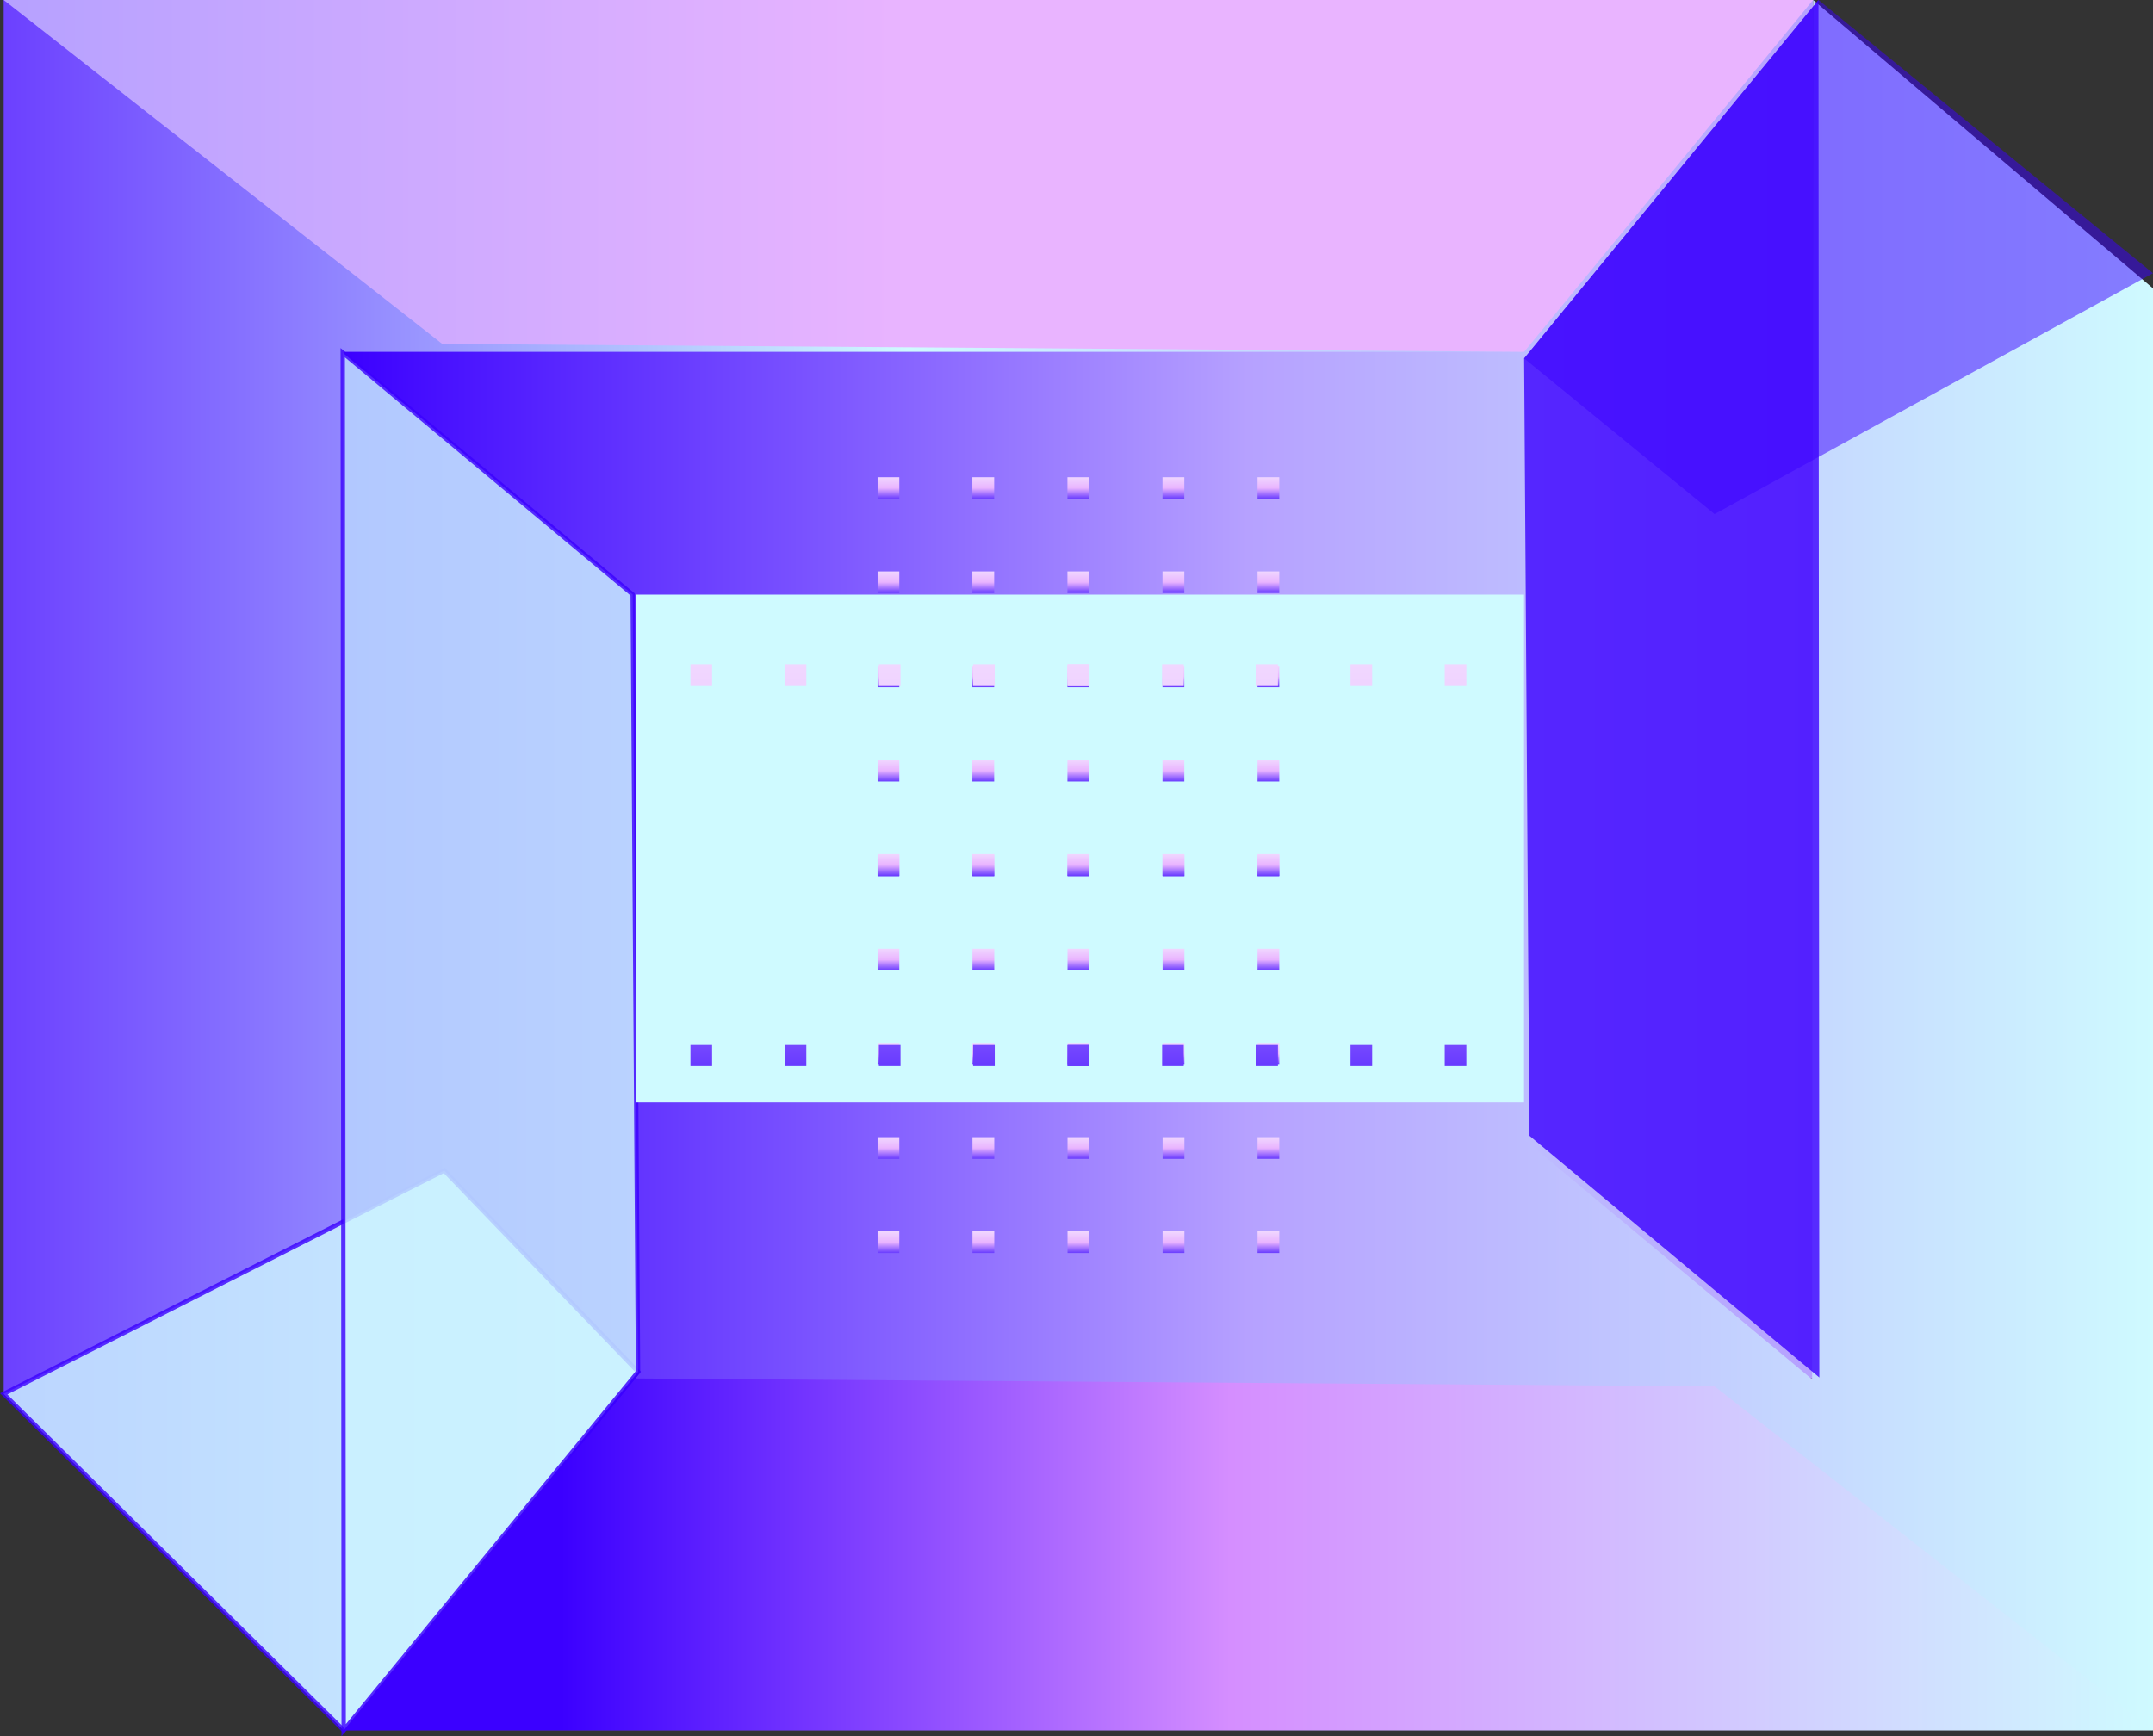 <svg xmlns="http://www.w3.org/2000/svg" xmlns:xlink="http://www.w3.org/1999/xlink" viewBox="0 0 227.84 183.77"><rect x="0" y="0" width="227.84" height="183.77" fill="#333333" stroke="none"/><defs><style>.robust-1{fill:url(#Indigo_320);}.robust-2{fill:url(#Indigo_328);}.robust-3{fill:url(#Indigo_320-2);}.robust-4{fill:url(#Indigo_320-3);}.robust-5{fill:url(#linear-gradient);}.robust-6{fill:#cffaff;stroke:#3b00ff;stroke-miterlimit:10;stroke-width:0.46px;}.robust-6,.robust-9{opacity:0.8;}.robust-7{fill:url(#Indigo_319);}.robust-8,.robust-9{fill:#3b00ff;}.robust-8{opacity:0.5;}.robust-10{fill:#cffaff;}.robust-11,.robust-12,.robust-13,.robust-14,.robust-15,.robust-16,.robust-17,.robust-18,.robust-19,.robust-20,.robust-21,.robust-22,.robust-23,.robust-24,.robust-25,.robust-26,.robust-27,.robust-28,.robust-29,.robust-30,.robust-31,.robust-32,.robust-33,.robust-34,.robust-35,.robust-36,.robust-37,.robust-38,.robust-39,.robust-40,.robust-41,.robust-42,.robust-43,.robust-44,.robust-45,.robust-46,.robust-47,.robust-48,.robust-49,.robust-50,.robust-51,.robust-52,.robust-53,.robust-54,.robust-55,.robust-56,.robust-57,.robust-58,.robust-59,.robust-60,.robust-61,.robust-62,.robust-63,.robust-64,.robust-65,.robust-66,.robust-67,.robust-68,.robust-69,.robust-70{fill:none;stroke-linecap:square;stroke-linejoin:round;stroke-width:2.29px;}.robust-11{stroke:url(#Indigo_203);}.robust-12,.robust-15,.robust-18,.robust-21,.robust-24,.robust-27,.robust-30,.robust-33,.robust-36,.robust-39,.robust-42,.robust-45,.robust-48,.robust-51,.robust-54,.robust-57,.robust-60,.robust-63,.robust-66,.robust-69{stroke-dasharray:0.02 10.04;}.robust-12{stroke:url(#Indigo_203-2);}.robust-13{stroke:url(#Indigo_203-3);}.robust-14{stroke:url(#Indigo_203-4);}.robust-15{stroke:url(#Indigo_203-5);}.robust-16{stroke:url(#Indigo_203-6);}.robust-17{stroke:url(#Indigo_203-7);}.robust-18{stroke:url(#Indigo_203-8);}.robust-19{stroke:url(#Indigo_203-9);}.robust-20{stroke:url(#Indigo_203-10);}.robust-21{stroke:url(#Indigo_203-11);}.robust-22{stroke:url(#Indigo_203-12);}.robust-23{stroke:url(#Indigo_203-13);}.robust-24{stroke:url(#Indigo_203-14);}.robust-25{stroke:url(#Indigo_203-15);}.robust-26{stroke:url(#Indigo_203-16);}.robust-27{stroke:url(#Indigo_203-17);}.robust-28{stroke:url(#Indigo_203-18);}.robust-29{stroke:url(#Indigo_203-19);}.robust-30{stroke:url(#Indigo_203-20);}.robust-31{stroke:url(#Indigo_203-21);}.robust-32{stroke:url(#Indigo_203-22);}.robust-33{stroke:url(#Indigo_203-23);}.robust-34{stroke:url(#Indigo_203-24);}.robust-35{stroke:url(#Indigo_203-25);}.robust-36{stroke:url(#Indigo_203-26);}.robust-37{stroke:url(#Indigo_203-27);}.robust-38{stroke:url(#Indigo_203-28);}.robust-39{stroke:url(#Indigo_203-29);}.robust-40{stroke:url(#Indigo_203-30);}.robust-41,.robust-42{stroke:url(#Indigo_203-31);}.robust-43{stroke:url(#Indigo_203-33);}.robust-44,.robust-45{stroke:url(#Indigo_203-34);}.robust-46{stroke:url(#Indigo_203-36);}.robust-47,.robust-48{stroke:url(#Indigo_203-37);}.robust-49{stroke:url(#Indigo_203-39);}.robust-50,.robust-51{stroke:url(#Indigo_203-40);}.robust-52{stroke:url(#Indigo_203-42);}.robust-53,.robust-54{stroke:url(#Indigo_203-43);}.robust-55{stroke:url(#Indigo_203-45);}.robust-56,.robust-57{stroke:url(#Indigo_203-46);}.robust-58{stroke:url(#Indigo_203-48);}.robust-59,.robust-60{stroke:url(#Indigo_203-49);}.robust-61{stroke:url(#Indigo_203-51);}.robust-62,.robust-63{stroke:url(#Indigo_203-52);}.robust-64{stroke:url(#Indigo_203-54);}.robust-65,.robust-66{stroke:url(#Indigo_203-55);}.robust-67{stroke:url(#Indigo_203-57);}.robust-68,.robust-69{stroke:url(#Indigo_203-58);}.robust-70{stroke:url(#Indigo_203-60);}</style><linearGradient id="Indigo_320" x1="0.39" y1="91.56" x2="191.87" y2="91.56" gradientUnits="userSpaceOnUse"><stop offset="0" stop-color="#6c40ff"/><stop offset="0.5" stop-color="#cffaff"/><stop offset="1" stop-color="#b6a1ff"/></linearGradient><linearGradient id="Indigo_328" x1="36.37" y1="91.56" x2="227.84" y2="91.56" gradientUnits="userSpaceOnUse"><stop offset="0" stop-color="#3b00ff"/><stop offset="0.5" stop-color="#b6a1ff"/><stop offset="1" stop-color="#cffaff"/></linearGradient><linearGradient id="Indigo_320-2" x1="66.95" y1="62.93" x2="161.29" y2="62.93" xlink:href="#Indigo_320"/><linearGradient id="Indigo_320-3" x1="66.95" y1="121.82" x2="161.29" y2="121.82" xlink:href="#Indigo_320"/><linearGradient id="linear-gradient" x1="36.37" y1="164.5" x2="227.84" y2="164.5" gradientUnits="userSpaceOnUse"><stop offset="0.12" stop-color="#3b00ff"/><stop offset="0.49" stop-color="#d58eff"/><stop offset="1" stop-color="#cffaff"/></linearGradient><linearGradient id="Indigo_319" x1="0.39" y1="18.62" x2="191.87" y2="18.62" gradientUnits="userSpaceOnUse"><stop offset="0" stop-color="#b6a1ff"/><stop offset="0.5" stop-color="#e9b4ff"/><stop offset="1" stop-color="#e9b4ff"/></linearGradient><linearGradient id="Indigo_203" x1="94.01" y1="92.73" x2="94.01" y2="90.44" gradientUnits="userSpaceOnUse"><stop offset="0" stop-color="#683bff"/><stop offset="0.5" stop-color="#e9b4ff"/><stop offset="1" stop-color="#f0d7ff"/></linearGradient><linearGradient id="Indigo_203-2" x1="116.63" y1="92.73" x2="116.63" y2="90.44" xlink:href="#Indigo_203"/><linearGradient id="Indigo_203-3" x1="134.22" y1="92.73" x2="134.22" y2="90.44" xlink:href="#Indigo_203"/><linearGradient id="Indigo_203-4" x1="94.01" y1="102.71" x2="94.01" y2="100.41" xlink:href="#Indigo_203"/><linearGradient id="Indigo_203-5" x1="116.63" y1="102.71" x2="116.63" y2="100.41" xlink:href="#Indigo_203"/><linearGradient id="Indigo_203-6" x1="134.22" y1="102.71" x2="134.22" y2="100.41" xlink:href="#Indigo_203"/><linearGradient id="Indigo_203-7" x1="94.01" y1="112.68" x2="94.01" y2="110.38" xlink:href="#Indigo_203"/><linearGradient id="Indigo_203-8" x1="116.63" y1="112.68" x2="116.63" y2="110.38" xlink:href="#Indigo_203"/><linearGradient id="Indigo_203-9" x1="134.22" y1="112.68" x2="134.22" y2="110.38" xlink:href="#Indigo_203"/><linearGradient id="Indigo_203-10" x1="94.01" y1="122.65" x2="94.01" y2="120.36" xlink:href="#Indigo_203"/><linearGradient id="Indigo_203-11" x1="116.63" y1="122.65" x2="116.63" y2="120.36" xlink:href="#Indigo_203"/><linearGradient id="Indigo_203-12" x1="134.22" y1="122.65" x2="134.22" y2="120.36" xlink:href="#Indigo_203"/><linearGradient id="Indigo_203-13" x1="94.01" y1="132.62" x2="94.01" y2="130.33" xlink:href="#Indigo_203"/><linearGradient id="Indigo_203-14" x1="116.63" y1="132.62" x2="116.63" y2="130.33" xlink:href="#Indigo_203"/><linearGradient id="Indigo_203-15" x1="134.22" y1="132.62" x2="134.22" y2="130.33" xlink:href="#Indigo_203"/><linearGradient id="Indigo_203-16" x1="134.22" y1="92.68" x2="134.22" y2="90.39" xlink:href="#Indigo_203"/><linearGradient id="Indigo_203-17" x1="111.61" y1="92.68" x2="111.61" y2="90.39" xlink:href="#Indigo_203"/><linearGradient id="Indigo_203-18" x1="94.01" y1="92.68" x2="94.01" y2="90.39" xlink:href="#Indigo_203"/><linearGradient id="Indigo_203-19" x1="134.22" y1="82.71" x2="134.22" y2="80.42" xlink:href="#Indigo_203"/><linearGradient id="Indigo_203-20" x1="111.61" y1="82.71" x2="111.61" y2="80.42" xlink:href="#Indigo_203"/><linearGradient id="Indigo_203-21" x1="94.01" y1="82.71" x2="94.01" y2="80.42" xlink:href="#Indigo_203"/><linearGradient id="Indigo_203-22" x1="134.22" y1="72.74" x2="134.22" y2="70.45" xlink:href="#Indigo_203"/><linearGradient id="Indigo_203-23" x1="111.61" y1="72.74" x2="111.61" y2="70.45" xlink:href="#Indigo_203"/><linearGradient id="Indigo_203-24" x1="94.01" y1="72.74" x2="94.01" y2="70.45" xlink:href="#Indigo_203"/><linearGradient id="Indigo_203-25" x1="134.22" y1="62.77" x2="134.22" y2="60.47" xlink:href="#Indigo_203"/><linearGradient id="Indigo_203-26" x1="111.61" y1="62.77" x2="111.61" y2="60.47" xlink:href="#Indigo_203"/><linearGradient id="Indigo_203-27" x1="94.01" y1="62.77" x2="94.01" y2="60.47" xlink:href="#Indigo_203"/><linearGradient id="Indigo_203-28" x1="134.22" y1="52.8" x2="134.22" y2="50.5" xlink:href="#Indigo_203"/><linearGradient id="Indigo_203-29" x1="111.61" y1="52.8" x2="111.61" y2="50.5" xlink:href="#Indigo_203"/><linearGradient id="Indigo_203-30" x1="94.01" y1="52.8" x2="94.01" y2="50.5" xlink:href="#Indigo_203"/><linearGradient id="Indigo_203-31" x1="114.09" y1="112.82" x2="114.09" y2="70.31" xlink:href="#Indigo_203"/><linearGradient id="Indigo_203-33" x1="114.09" y1="112.82" x2="114.09" y2="70.31" xlink:href="#Indigo_203"/><linearGradient id="Indigo_203-34" x1="104.12" y1="112.82" x2="104.12" y2="70.31" xlink:href="#Indigo_203"/><linearGradient id="Indigo_203-36" x1="104.12" y1="112.82" x2="104.12" y2="70.31" xlink:href="#Indigo_203"/><linearGradient id="Indigo_203-37" x1="94.15" y1="112.82" x2="94.15" y2="70.31" xlink:href="#Indigo_203"/><linearGradient id="Indigo_203-39" x1="94.15" y1="112.82" x2="94.15" y2="70.31" xlink:href="#Indigo_203"/><linearGradient id="Indigo_203-40" x1="84.18" y1="112.82" x2="84.18" y2="70.31" xlink:href="#Indigo_203"/><linearGradient id="Indigo_203-42" x1="84.18" y1="112.82" x2="84.18" y2="70.31" xlink:href="#Indigo_203"/><linearGradient id="Indigo_203-43" x1="74.21" y1="112.82" x2="74.21" y2="70.31" xlink:href="#Indigo_203"/><linearGradient id="Indigo_203-45" x1="74.21" y1="112.82" x2="74.21" y2="70.31" xlink:href="#Indigo_203"/><linearGradient id="Indigo_203-46" x1="154.03" y1="112.82" x2="154.03" y2="70.31" xlink:href="#Indigo_203"/><linearGradient id="Indigo_203-48" x1="154.03" y1="112.82" x2="154.03" y2="70.31" xlink:href="#Indigo_203"/><linearGradient id="Indigo_203-49" x1="144.06" y1="112.82" x2="144.06" y2="70.31" xlink:href="#Indigo_203"/><linearGradient id="Indigo_203-51" x1="144.06" y1="112.82" x2="144.06" y2="70.31" xlink:href="#Indigo_203"/><linearGradient id="Indigo_203-52" x1="134.09" y1="112.82" x2="134.09" y2="70.31" xlink:href="#Indigo_203"/><linearGradient id="Indigo_203-54" x1="134.09" y1="112.82" x2="134.09" y2="70.31" xlink:href="#Indigo_203"/><linearGradient id="Indigo_203-55" x1="124.12" y1="112.82" x2="124.12" y2="70.31" xlink:href="#Indigo_203"/><linearGradient id="Indigo_203-57" x1="124.12" y1="112.82" x2="124.12" y2="70.31" xlink:href="#Indigo_203"/><linearGradient id="Indigo_203-58" x1="114.14" y1="112.82" x2="114.14" y2="70.31" xlink:href="#Indigo_203"/><linearGradient id="Indigo_203-60" x1="114.14" y1="112.82" x2="114.14" y2="70.31" xlink:href="#Indigo_203"/></defs><g id="Layer_2" data-name="Layer 2"><g id="Layer_1-2" data-name="Layer 1"><polyline class="robust-1" points="36.37 183.12 0.39 147.52 0.39 0 191.87 0 191.87 145.89 66.95 145.89 66.95 62.92 36.27 37.33"/><polyline class="robust-2" points="191.87 0 227.84 30.52 227.84 183.12 36.37 183.12 36.37 37.24 161.29 37.24 161.29 120.59 191.77 145.99"/><line class="robust-3" x1="66.95" y1="62.93" x2="161.29" y2="62.93"/><line class="robust-4" x1="66.95" y1="121.82" x2="161.29" y2="121.82"/><polygon class="robust-5" points="227.84 183.12 181.44 146.72 66.95 145.89 36.37 183.12 227.84 183.12"/><polygon class="robust-6" points="0.39 147.52 47.01 123.88 67.52 145.19 36.37 183.12 0.39 147.52"/><polygon class="robust-6" points="36.27 37.33 66.95 62.92 67.52 145.19 36.37 183.12 36.27 37.33"/><polygon class="robust-7" points="0.39 0 46.8 36.4 161.29 37.24 191.87 0 0.39 0"/><polygon class="robust-8" points="227.84 28.92 181.44 54.41 161.29 37.93 192.44 0 227.84 28.92"/><polygon class="robust-9" points="192.53 145.79 161.85 120.2 161.29 37.93 192.44 0 192.53 145.79"/><rect class="robust-10" x="67.33" y="62.93" width="93.95" height="53.74"/><line class="robust-11" x1="94.01" y1="91.59" x2="94.02" y2="91.59"/><line class="robust-12" x1="104.05" y1="91.59" x2="129.2" y2="91.59"/><line class="robust-13" x1="134.22" y1="91.59" x2="134.23" y2="91.59"/><line class="robust-14" x1="94.01" y1="101.56" x2="94.02" y2="101.56"/><line class="robust-15" x1="104.05" y1="101.56" x2="129.2" y2="101.56"/><line class="robust-16" x1="134.22" y1="101.56" x2="134.23" y2="101.56"/><line class="robust-17" x1="94.01" y1="111.53" x2="94.02" y2="111.53"/><line class="robust-18" x1="104.05" y1="111.53" x2="129.2" y2="111.53"/><line class="robust-19" x1="134.22" y1="111.53" x2="134.23" y2="111.53"/><line class="robust-20" x1="94.01" y1="121.5" x2="94.02" y2="121.5"/><line class="robust-21" x1="104.05" y1="121.5" x2="129.2" y2="121.5"/><line class="robust-22" x1="134.22" y1="121.5" x2="134.23" y2="121.5"/><line class="robust-23" x1="94.01" y1="131.47" x2="94.02" y2="131.47"/><line class="robust-24" x1="104.05" y1="131.47" x2="129.2" y2="131.47"/><line class="robust-25" x1="134.22" y1="131.47" x2="134.23" y2="131.47"/><line class="robust-26" x1="134.23" y1="91.54" x2="134.22" y2="91.54"/><line class="robust-27" x1="124.18" y1="91.54" x2="99.04" y2="91.54"/><line class="robust-28" x1="94.02" y1="91.54" x2="94.01" y2="91.54"/><line class="robust-29" x1="134.23" y1="81.56" x2="134.22" y2="81.56"/><line class="robust-30" x1="124.18" y1="81.56" x2="99.04" y2="81.56"/><line class="robust-31" x1="94.02" y1="81.56" x2="94.01" y2="81.56"/><line class="robust-32" x1="134.23" y1="71.59" x2="134.22" y2="71.59"/><line class="robust-33" x1="124.18" y1="71.59" x2="99.04" y2="71.59"/><line class="robust-34" x1="94.02" y1="71.59" x2="94.01" y2="71.59"/><line class="robust-35" x1="134.23" y1="61.62" x2="134.22" y2="61.62"/><line class="robust-36" x1="124.18" y1="61.62" x2="99.04" y2="61.62"/><line class="robust-37" x1="94.02" y1="61.62" x2="94.01" y2="61.62"/><line class="robust-38" x1="134.23" y1="51.65" x2="134.22" y2="51.65"/><line class="robust-39" x1="124.18" y1="51.65" x2="99.04" y2="51.65"/><line class="robust-40" x1="94.02" y1="51.65" x2="94.01" y2="51.65"/><line class="robust-41" x1="114.09" y1="71.45" x2="114.09" y2="71.46"/><line class="robust-42" x1="114.09" y1="81.5" x2="114.09" y2="106.64"/><line class="robust-43" x1="114.09" y1="111.66" x2="114.09" y2="111.67"/><line class="robust-44" x1="104.12" y1="71.45" x2="104.12" y2="71.46"/><line class="robust-45" x1="104.12" y1="81.5" x2="104.12" y2="106.64"/><line class="robust-46" x1="104.12" y1="111.66" x2="104.12" y2="111.67"/><line class="robust-47" x1="94.15" y1="71.45" x2="94.15" y2="71.46"/><line class="robust-48" x1="94.15" y1="81.5" x2="94.15" y2="106.64"/><line class="robust-49" x1="94.15" y1="111.66" x2="94.15" y2="111.67"/><line class="robust-50" x1="84.18" y1="71.45" x2="84.18" y2="71.46"/><line class="robust-51" x1="84.18" y1="81.5" x2="84.18" y2="106.64"/><line class="robust-52" x1="84.18" y1="111.66" x2="84.18" y2="111.67"/><line class="robust-53" x1="74.21" y1="71.45" x2="74.21" y2="71.46"/><line class="robust-54" x1="74.21" y1="81.5" x2="74.21" y2="106.64"/><line class="robust-55" x1="74.21" y1="111.66" x2="74.21" y2="111.67"/><line class="robust-56" x1="154.03" y1="71.45" x2="154.03" y2="71.46"/><line class="robust-57" x1="154.03" y1="81.5" x2="154.03" y2="106.64"/><line class="robust-58" x1="154.03" y1="111.66" x2="154.03" y2="111.67"/><line class="robust-59" x1="144.06" y1="71.45" x2="144.06" y2="71.46"/><line class="robust-60" x1="144.06" y1="81.5" x2="144.06" y2="106.64"/><line class="robust-61" x1="144.06" y1="111.66" x2="144.06" y2="111.67"/><line class="robust-62" x1="134.09" y1="71.45" x2="134.09" y2="71.46"/><line class="robust-63" x1="134.09" y1="81.5" x2="134.09" y2="106.64"/><line class="robust-64" x1="134.09" y1="111.66" x2="134.09" y2="111.67"/><line class="robust-65" x1="124.12" y1="71.45" x2="124.12" y2="71.46"/><line class="robust-66" x1="124.12" y1="81.5" x2="124.12" y2="106.64"/><line class="robust-67" x1="124.12" y1="111.66" x2="124.12" y2="111.67"/><line class="robust-68" x1="114.14" y1="71.45" x2="114.14" y2="71.46"/><line class="robust-69" x1="114.14" y1="81.5" x2="114.14" y2="106.64"/><line class="robust-70" x1="114.14" y1="111.66" x2="114.14" y2="111.67"/></g></g></svg>